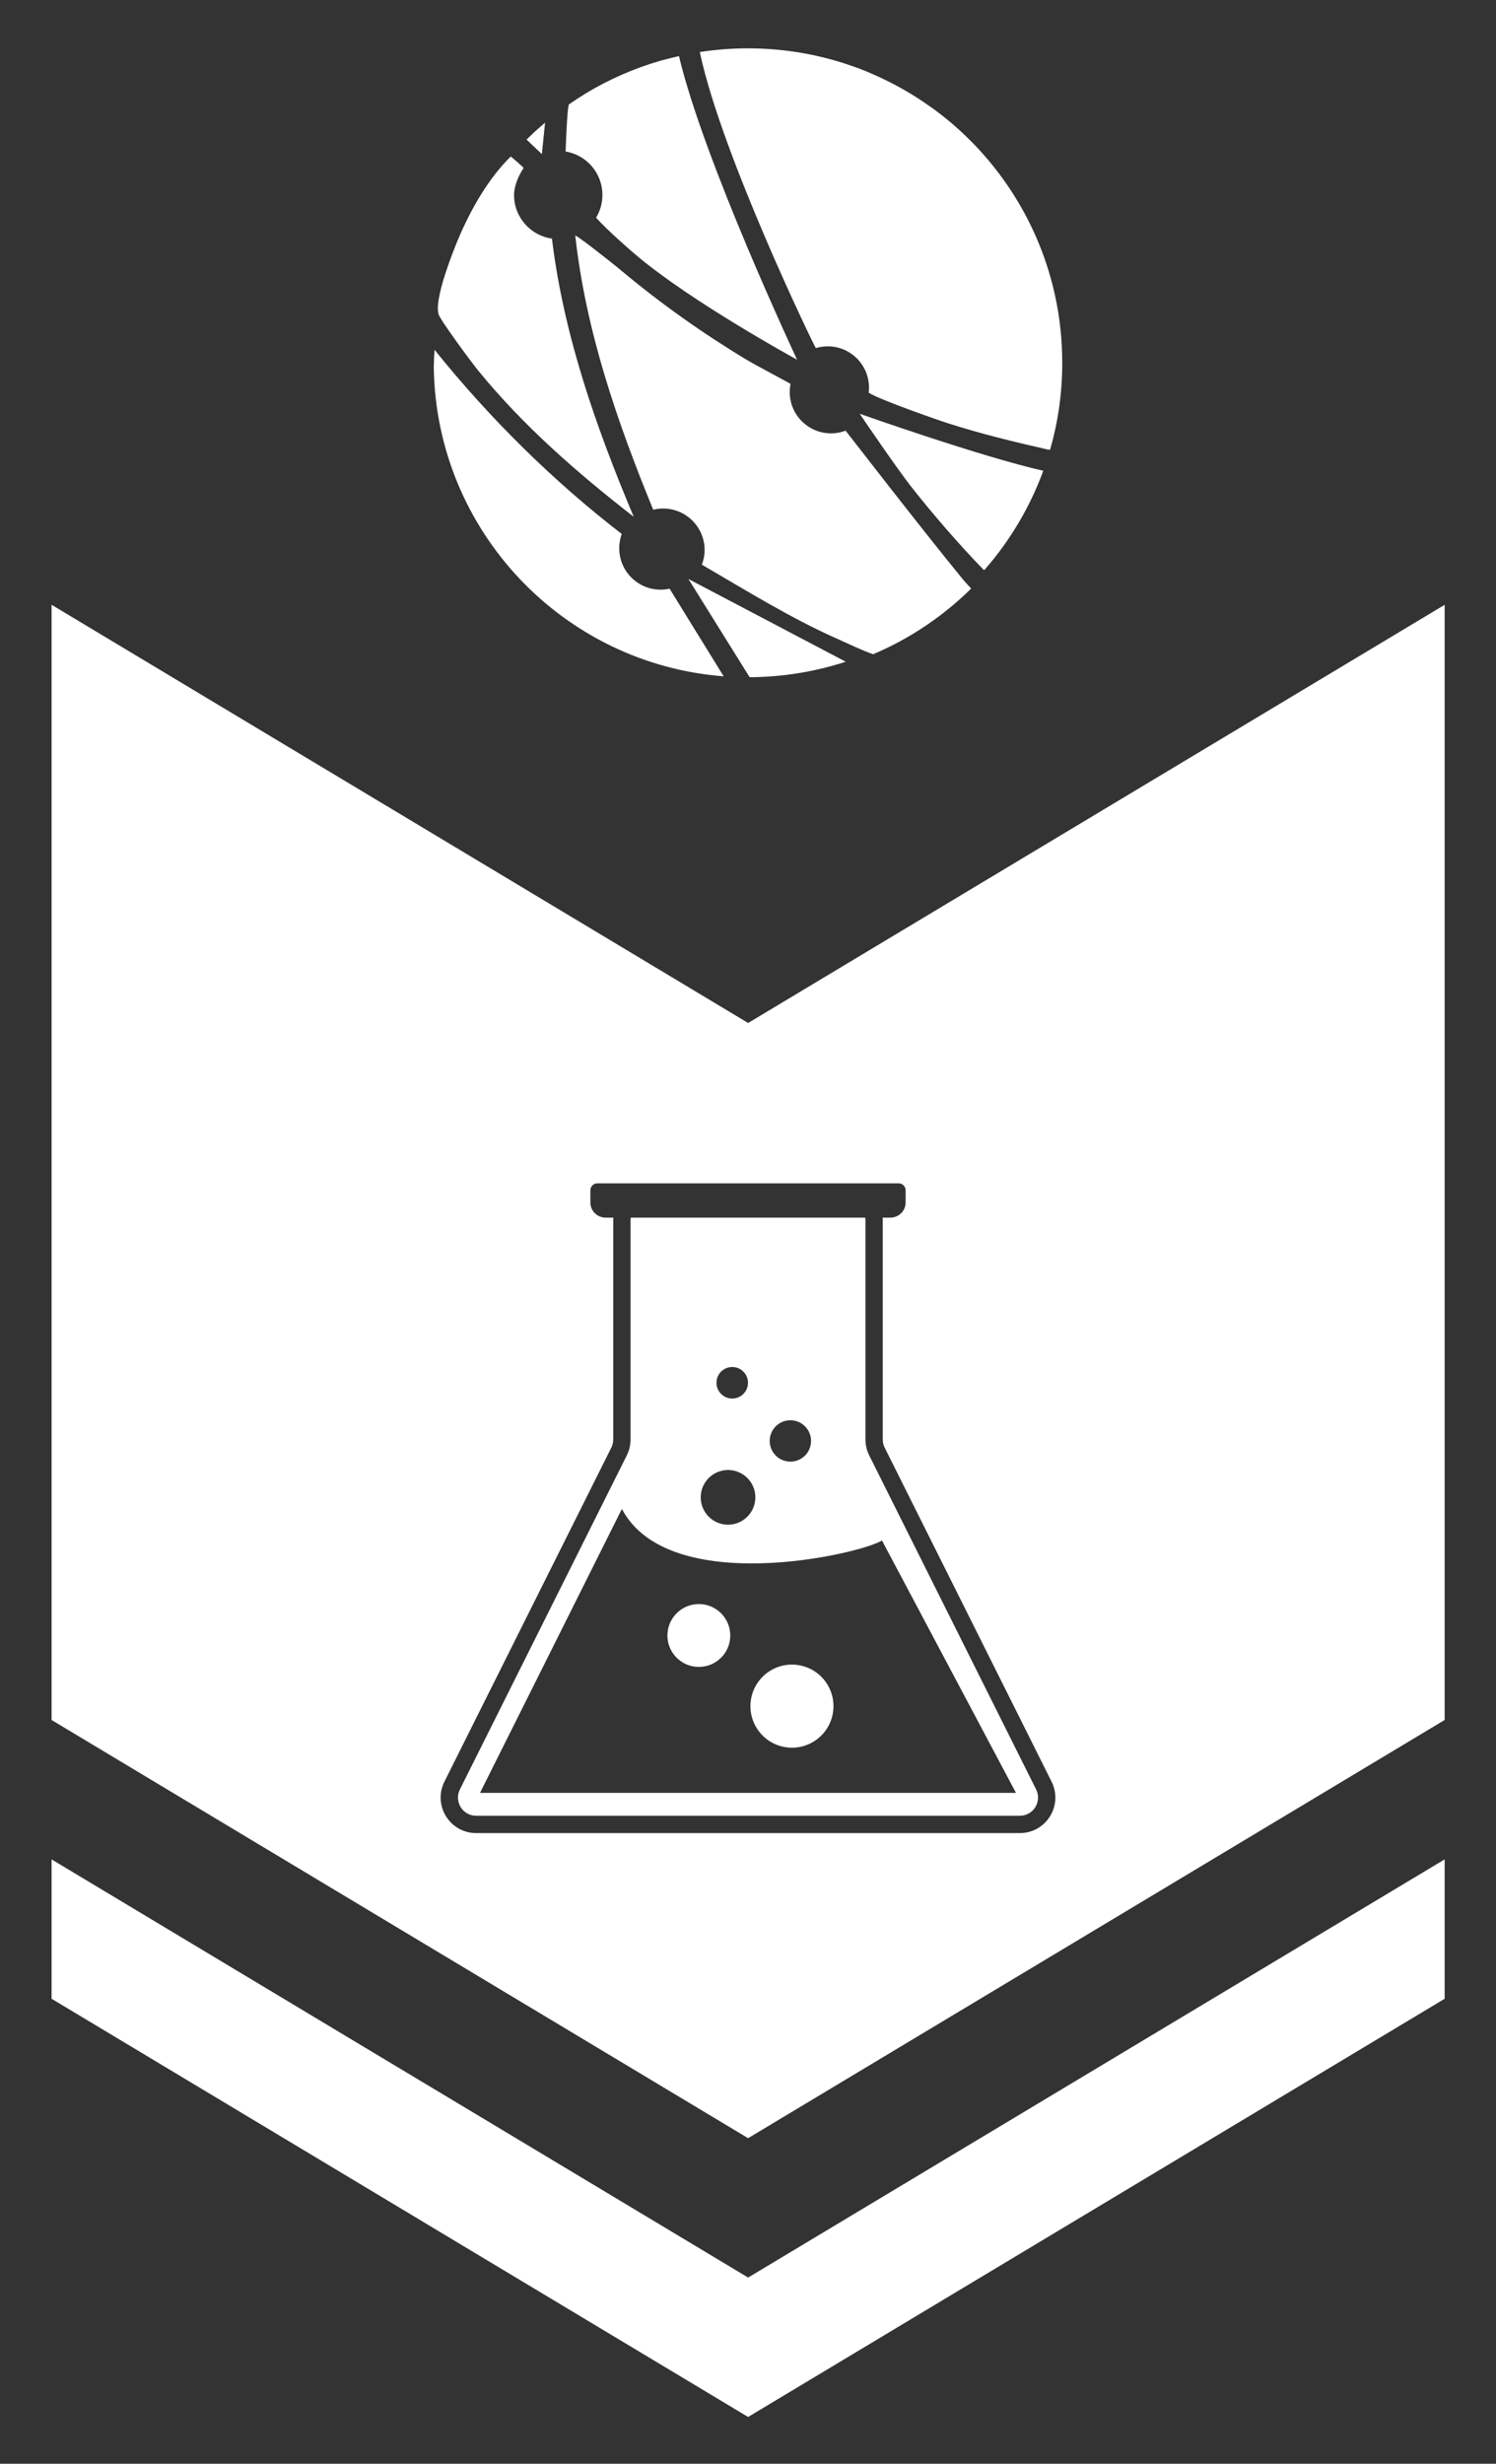 <?xml version="1.0" encoding="UTF-8"?>
<svg xmlns="http://www.w3.org/2000/svg" viewBox="0 0 864 1422">
  <rect x="0" y="0" width="864" height="1422" fill="#333333" stroke="none"/>
  <defs>
    <style>
      .cls-1 {
        fill: #fff;
      }
    </style>
  </defs>
  <g id="Brasão">
    <polygon class="cls-1" points="29.79 1073.18 29.79 1153.63 432.07 1395 834.35 1153.63 834.35 1073.18 432.07 1314.54 29.79 1073.18"/>
  </g>
  <g id="QI">
    <path class="cls-1" d="M421.76,943.96c0,10.01-8.12,18.13-18.15,18.13s-18.15-8.12-18.15-18.13,8.14-18.15,18.15-18.15,18.15,8.12,18.15,18.15Z"/>
    <circle class="cls-1" cx="457.4" cy="984.78" r="23.98" transform="translate(-606.13 1203.69) rotate(-76.72)"/>
    <path class="cls-1" d="M598.4,1032.82l-96.4-192.81c-1.42-2.82-2.17-5.99-2.17-9.16v-126.51c0-.53-.05-1.05-.13-1.56h-135.4c-.08.51-.13,1.03-.13,1.56v126.51c0,3.16-.75,6.33-2.17,9.16l-96.4,192.81c-1.63,3.27-1.46,7.09.46,10.2,1.93,3.12,5.27,4.98,8.93,4.98h314.02c3.66,0,7-1.86,8.93-4.98,1.92-3.11,2.09-6.93.46-10.2ZM456.47,819.72c6.6,0,11.95,5.35,11.95,11.95s-5.35,11.94-11.95,11.94-11.94-5.35-11.94-11.94,5.35-11.95,11.94-11.95ZM422.9,788.99c5.02,0,9.1,4.07,9.1,9.1s-4.08,9.11-9.1,9.11-9.11-4.08-9.11-9.11,4.08-9.1,9.11-9.1ZM420.47,848.44c8.72,0,15.78,7.06,15.78,15.78s-7.06,15.78-15.78,15.78-15.78-7.07-15.78-15.78,7.06-15.78,15.78-15.78ZM277.23,1034.79l81.93-163.87c27.13,51.27,137.07,26.31,150.22,18.21l77.38,145.66h-309.53ZM598.4,1032.82l-96.4-192.81c-1.42-2.82-2.17-5.99-2.17-9.16v-126.51c0-.53-.05-1.05-.13-1.56h-135.4c-.08.51-.13,1.03-.13,1.56v126.51c0,3.16-.75,6.33-2.17,9.16l-96.4,192.81c-1.63,3.27-1.46,7.09.46,10.2,1.93,3.12,5.27,4.98,8.93,4.98h314.02c3.66,0,7-1.86,8.93-4.98,1.92-3.11,2.09-6.93.46-10.2ZM456.47,819.72c6.6,0,11.95,5.35,11.95,11.95s-5.35,11.94-11.95,11.94-11.94-5.35-11.94-11.94,5.35-11.95,11.94-11.95ZM422.9,788.99c5.02,0,9.1,4.07,9.1,9.1s-4.08,9.11-9.1,9.11-9.11-4.08-9.11-9.11,4.08-9.1,9.11-9.1ZM420.47,848.44c8.72,0,15.78,7.06,15.78,15.78s-7.06,15.78-15.78,15.78-15.78-7.07-15.78-15.78,7.06-15.78,15.78-15.78ZM277.23,1034.79l81.93-163.87c27.13,51.27,137.07,26.31,150.22,18.21l77.38,145.66h-309.53ZM598.4,1032.82l-96.4-192.81c-1.42-2.82-2.17-5.99-2.17-9.16v-126.51c0-.53-.05-1.05-.13-1.56h-135.4c-.08.51-.13,1.03-.13,1.56v126.51c0,3.16-.75,6.33-2.17,9.16l-96.4,192.81c-1.63,3.27-1.46,7.09.46,10.2,1.93,3.12,5.27,4.98,8.93,4.98h314.02c3.66,0,7-1.86,8.93-4.98,1.92-3.11,2.09-6.93.46-10.2ZM456.47,819.72c6.6,0,11.95,5.35,11.95,11.95s-5.35,11.94-11.95,11.94-11.94-5.35-11.94-11.94,5.35-11.95,11.94-11.95ZM422.9,788.99c5.02,0,9.1,4.07,9.1,9.1s-4.08,9.11-9.1,9.11-9.11-4.08-9.11-9.11,4.08-9.1,9.11-9.1ZM420.47,848.44c8.72,0,15.78,7.06,15.78,15.78s-7.06,15.78-15.78,15.78-15.78-7.07-15.78-15.78,7.06-15.78,15.78-15.78ZM277.23,1034.79l81.93-163.87c27.13,51.27,137.07,26.31,150.22,18.21l77.38,145.66h-309.53ZM598.4,1032.82l-96.4-192.81c-1.42-2.82-2.17-5.99-2.17-9.16v-126.51c0-.53-.05-1.05-.13-1.56h-135.4c-.08.51-.13,1.03-.13,1.56v126.51c0,3.16-.75,6.33-2.17,9.16l-96.4,192.81c-1.63,3.27-1.46,7.09.46,10.2,1.93,3.12,5.27,4.98,8.93,4.98h314.02c3.66,0,7-1.86,8.93-4.98,1.92-3.11,2.09-6.93.46-10.2ZM456.47,819.72c6.6,0,11.95,5.35,11.95,11.95s-5.35,11.94-11.95,11.94-11.94-5.35-11.94-11.94,5.35-11.95,11.94-11.95ZM422.9,788.99c5.02,0,9.1,4.07,9.1,9.1s-4.08,9.11-9.1,9.11-9.11-4.08-9.11-9.11,4.08-9.1,9.11-9.1ZM420.47,848.44c8.72,0,15.78,7.06,15.78,15.78s-7.06,15.78-15.78,15.78-15.78-7.07-15.78-15.78,7.06-15.78,15.78-15.78ZM277.23,1034.79l81.93-163.87c27.13,51.27,137.07,26.31,150.22,18.21l77.38,145.66h-309.53ZM432.07,590.44L29.79,349.07v643.65l402.28,241.37,402.28-241.37V349.07l-402.28,241.37ZM606.44,1048.28c-3.76,6.09-10.27,9.72-17.43,9.72h-314.02c-7.16,0-13.67-3.63-17.43-9.72-3.76-6.08-4.1-13.54-.9-19.94l96.4-192.8c.73-1.45,1.11-3.07,1.11-4.69v-126.51c0-.53.04-1.04.08-1.56h-4.51c-4.85,0-8.78-3.93-8.78-8.78v-7c0-2.21,1.79-4,4-4h174.08c2.21,0,4,1.79,4,4v7c0,4.85-3.93,8.78-8.78,8.78h-4.51c.04.52.08,1.03.08,1.56v126.51c0,1.62.38,3.24,1.11,4.69l96.4,192.8c3.2,6.4,2.86,13.86-.9,19.94ZM502,840.01c-1.42-2.82-2.17-5.99-2.17-9.16v-126.51c0-.53-.05-1.05-.13-1.56h-135.4c-.08.51-.13,1.03-.13,1.56v126.51c0,3.16-.75,6.33-2.17,9.16l-96.4,192.81c-1.63,3.27-1.46,7.09.46,10.2,1.93,3.12,5.27,4.98,8.93,4.98h314.02c3.66,0,7-1.86,8.93-4.98,1.92-3.11,2.09-6.93.46-10.2l-96.4-192.81ZM456.47,819.72c6.6,0,11.95,5.35,11.95,11.95s-5.35,11.94-11.95,11.94-11.94-5.35-11.94-11.94,5.35-11.95,11.94-11.95ZM422.9,788.99c5.02,0,9.1,4.07,9.1,9.1s-4.08,9.11-9.1,9.11-9.11-4.08-9.11-9.11,4.08-9.1,9.11-9.1ZM420.47,848.44c8.72,0,15.78,7.06,15.78,15.78s-7.06,15.78-15.78,15.78-15.78-7.07-15.78-15.78,7.06-15.78,15.78-15.78ZM277.23,1034.79l81.93-163.87c27.13,51.27,137.07,26.31,150.22,18.21l77.38,145.66h-309.53ZM598.4,1032.82l-96.4-192.81c-1.42-2.82-2.17-5.99-2.17-9.16v-126.51c0-.53-.05-1.05-.13-1.56h-135.4c-.08.51-.13,1.03-.13,1.56v126.51c0,3.16-.75,6.33-2.17,9.16l-96.4,192.81c-1.63,3.27-1.46,7.09.46,10.2,1.93,3.12,5.27,4.98,8.93,4.98h314.02c3.66,0,7-1.86,8.93-4.98,1.92-3.11,2.09-6.93.46-10.2ZM456.47,819.72c6.6,0,11.95,5.35,11.95,11.95s-5.35,11.94-11.95,11.94-11.94-5.35-11.94-11.94,5.35-11.95,11.94-11.95ZM422.9,788.99c5.02,0,9.1,4.07,9.1,9.1s-4.08,9.11-9.1,9.11-9.11-4.08-9.11-9.11,4.08-9.1,9.11-9.1ZM420.47,848.44c8.72,0,15.78,7.06,15.78,15.78s-7.06,15.78-15.78,15.78-15.78-7.07-15.78-15.78,7.06-15.78,15.78-15.78ZM277.23,1034.79l81.93-163.87c27.13,51.27,137.07,26.31,150.22,18.21l77.38,145.66h-309.53ZM598.4,1032.82l-96.4-192.81c-1.42-2.82-2.17-5.99-2.17-9.16v-126.51c0-.53-.05-1.05-.13-1.56h-135.4c-.08.51-.13,1.03-.13,1.56v126.51c0,3.16-.75,6.33-2.17,9.16l-96.4,192.81c-1.63,3.27-1.46,7.09.46,10.2,1.93,3.12,5.27,4.98,8.93,4.98h314.02c3.66,0,7-1.86,8.93-4.98,1.92-3.11,2.09-6.93.46-10.2ZM456.47,819.72c6.6,0,11.95,5.35,11.95,11.95s-5.35,11.94-11.95,11.94-11.94-5.35-11.94-11.94,5.35-11.95,11.94-11.95ZM422.9,788.99c5.02,0,9.1,4.07,9.1,9.1s-4.08,9.11-9.1,9.11-9.11-4.08-9.11-9.11,4.08-9.1,9.11-9.1ZM420.47,848.44c8.72,0,15.78,7.06,15.78,15.78s-7.06,15.78-15.78,15.78-15.78-7.07-15.78-15.78,7.06-15.78,15.78-15.78ZM277.23,1034.79l81.93-163.87c27.13,51.27,137.07,26.31,150.22,18.21l77.38,145.66h-309.53Z"/>
  </g>
  <g id="ITEC">
    <path class="cls-1" d="M613.5,209.37c0,17.41-2.44,34.22-7.02,50.15-.3.07-.74.04-1.29-.04-19.29-4.4-38.88-9.13-57.73-15.19-5.62-1.77-39.8-13.71-45.76-17.63.11-.96.18-1.92.18-2.92,0-13.19-10.68-23.84-23.84-23.84-2.4,0-4.69.33-6.87,1-.48-.18-54.33-111.1-67.01-170.86,9.05-1.4,18.37-2.14,27.83-2.14,21.84,0,42.8,3.88,62.2,10.94,1.29.44,2.55.92,3.84,1.44,1.63.63,3.25,1.29,4.84,2,10.35,4.44,20.22,9.72,29.49,15.89,1.29.89,2.62,1.77,3.92,2.7,1.07.74,2.11,1.48,3.14,2.22.81.59,1.63,1.18,2.4,1.81.78.55,1.52,1.11,2.22,1.7,1.15.89,2.29,1.81,3.4,2.73,1.37,1.11,2.73,2.25,4.07,3.47,1.11.96,2.22,1.96,3.33,2.96,36.04,33.19,58.65,80.76,58.65,133.61Z"/>
    <path class="cls-1" d="M560.88,339.72c-16.19,15.93-35.33,28.87-56.58,37.88h-.04c-5.25-1.7-16.15-6.87-19.81-8.5-26.91-11.79-53.74-28.42-79.06-43.17,0,0,0-.04-.04-.04,1.03-2.62,1.59-5.47,1.59-8.43,0-13.23-10.72-23.95-23.91-23.95-1.96,0-3.88.22-5.73.7h-.04c-20.84-50.78-38.95-103.23-45.02-158.22.81-.33,20.77,15.3,27.02,20.55,22.06,18.48,46.86,36,71.52,50.86,5.32,3.22,25.65,13.93,25.8,14.19-.33,1.52-.48,3.07-.48,4.69,0,13.16,10.68,23.84,23.88,23.84,2.96,0,5.77-.55,8.39-1.55.07.04,44.46,57.47,67.49,85.52,1.4,1.74,0,0,5.03,5.62Z"/>
    <path class="cls-1" d="M417.95,390.36c-92.73-7.13-165.91-83.86-167.43-178.07-.04-.04-.04-.07,0-.15-.04-.04-.04-.07,0-.11.04-3.36.18-6.73.44-10.13,31.86,39.55,68,75.32,108.11,106.29-.22.63-.41,1.26-.59,1.88-.55,2.03-.85,4.14-.85,6.36,0,13.19,10.68,23.91,23.91,23.91,1.77,0,3.51-.18,5.17-.59l31.23,50.6Z"/>
    <path class="cls-1" d="M460.31,207.58c-1.88-1-60.43-33.12-92.21-59.73-3.44-2.85-17.59-15.15-23.84-22.21,2.33-3.84,3.66-8.32,3.66-13.12,0-12.6-9.2-23.1-21.25-25.06v-.04s.85-26.46,2-27.24c3.1-2.14,6.28-4.21,9.54-6.21,13.31-8.06,27.76-14.41,43.02-18.85.63-.18,1.26-.37,1.88-.52,2.99-.78,5.99-1.52,9.02-2.22,14.41,60.61,67.38,173.34,68.19,175.19Z"/>
    <path class="cls-1" d="M365.99,298.26c-32.52-25.24-63.9-52.56-90-84.6-3.84-4.73-21.51-28.61-22.69-32.23-.15-.48-.26-1.03-.33-1.66v-.07c-1.11-9.76,8.28-33.71,11.86-42.17,7.06-16.63,17.22-34.56,30.16-47.2l.04.04c.37.26,6.88,5.73,7.36,6.61-2.73,4.03-5.51,10.28-5.51,15.56,0,12.82,9.54,23.47,21.88,25.17,6.76,55.73,25.61,109.21,47.23,160.55Z"/>
    <path class="cls-1" d="M602.53,271.72c-7.76,21.21-19.37,40.58-34,57.25-.11.04-.22.04-.33.04-14.75-15.23-28.75-31.42-41.91-48.05-8.28-10.53-28.68-40.51-29.75-42.13,2.14.74,70.22,24.8,106,32.89Z"/>
    <path class="cls-1" d="M488.43,381.93c-17.48,5.69-36.11,8.83-55.48,8.94l-35.37-56.7,90.85,47.75Z"/>
    <path class="cls-1" d="M312.96,88.95l-8.81-8.34-.04-.04.92-.89,3.81-3.66c1.4-1.26,4.43-3.93,5.95-5.23l-1.83,18.15Z"/>
  </g>
</svg>